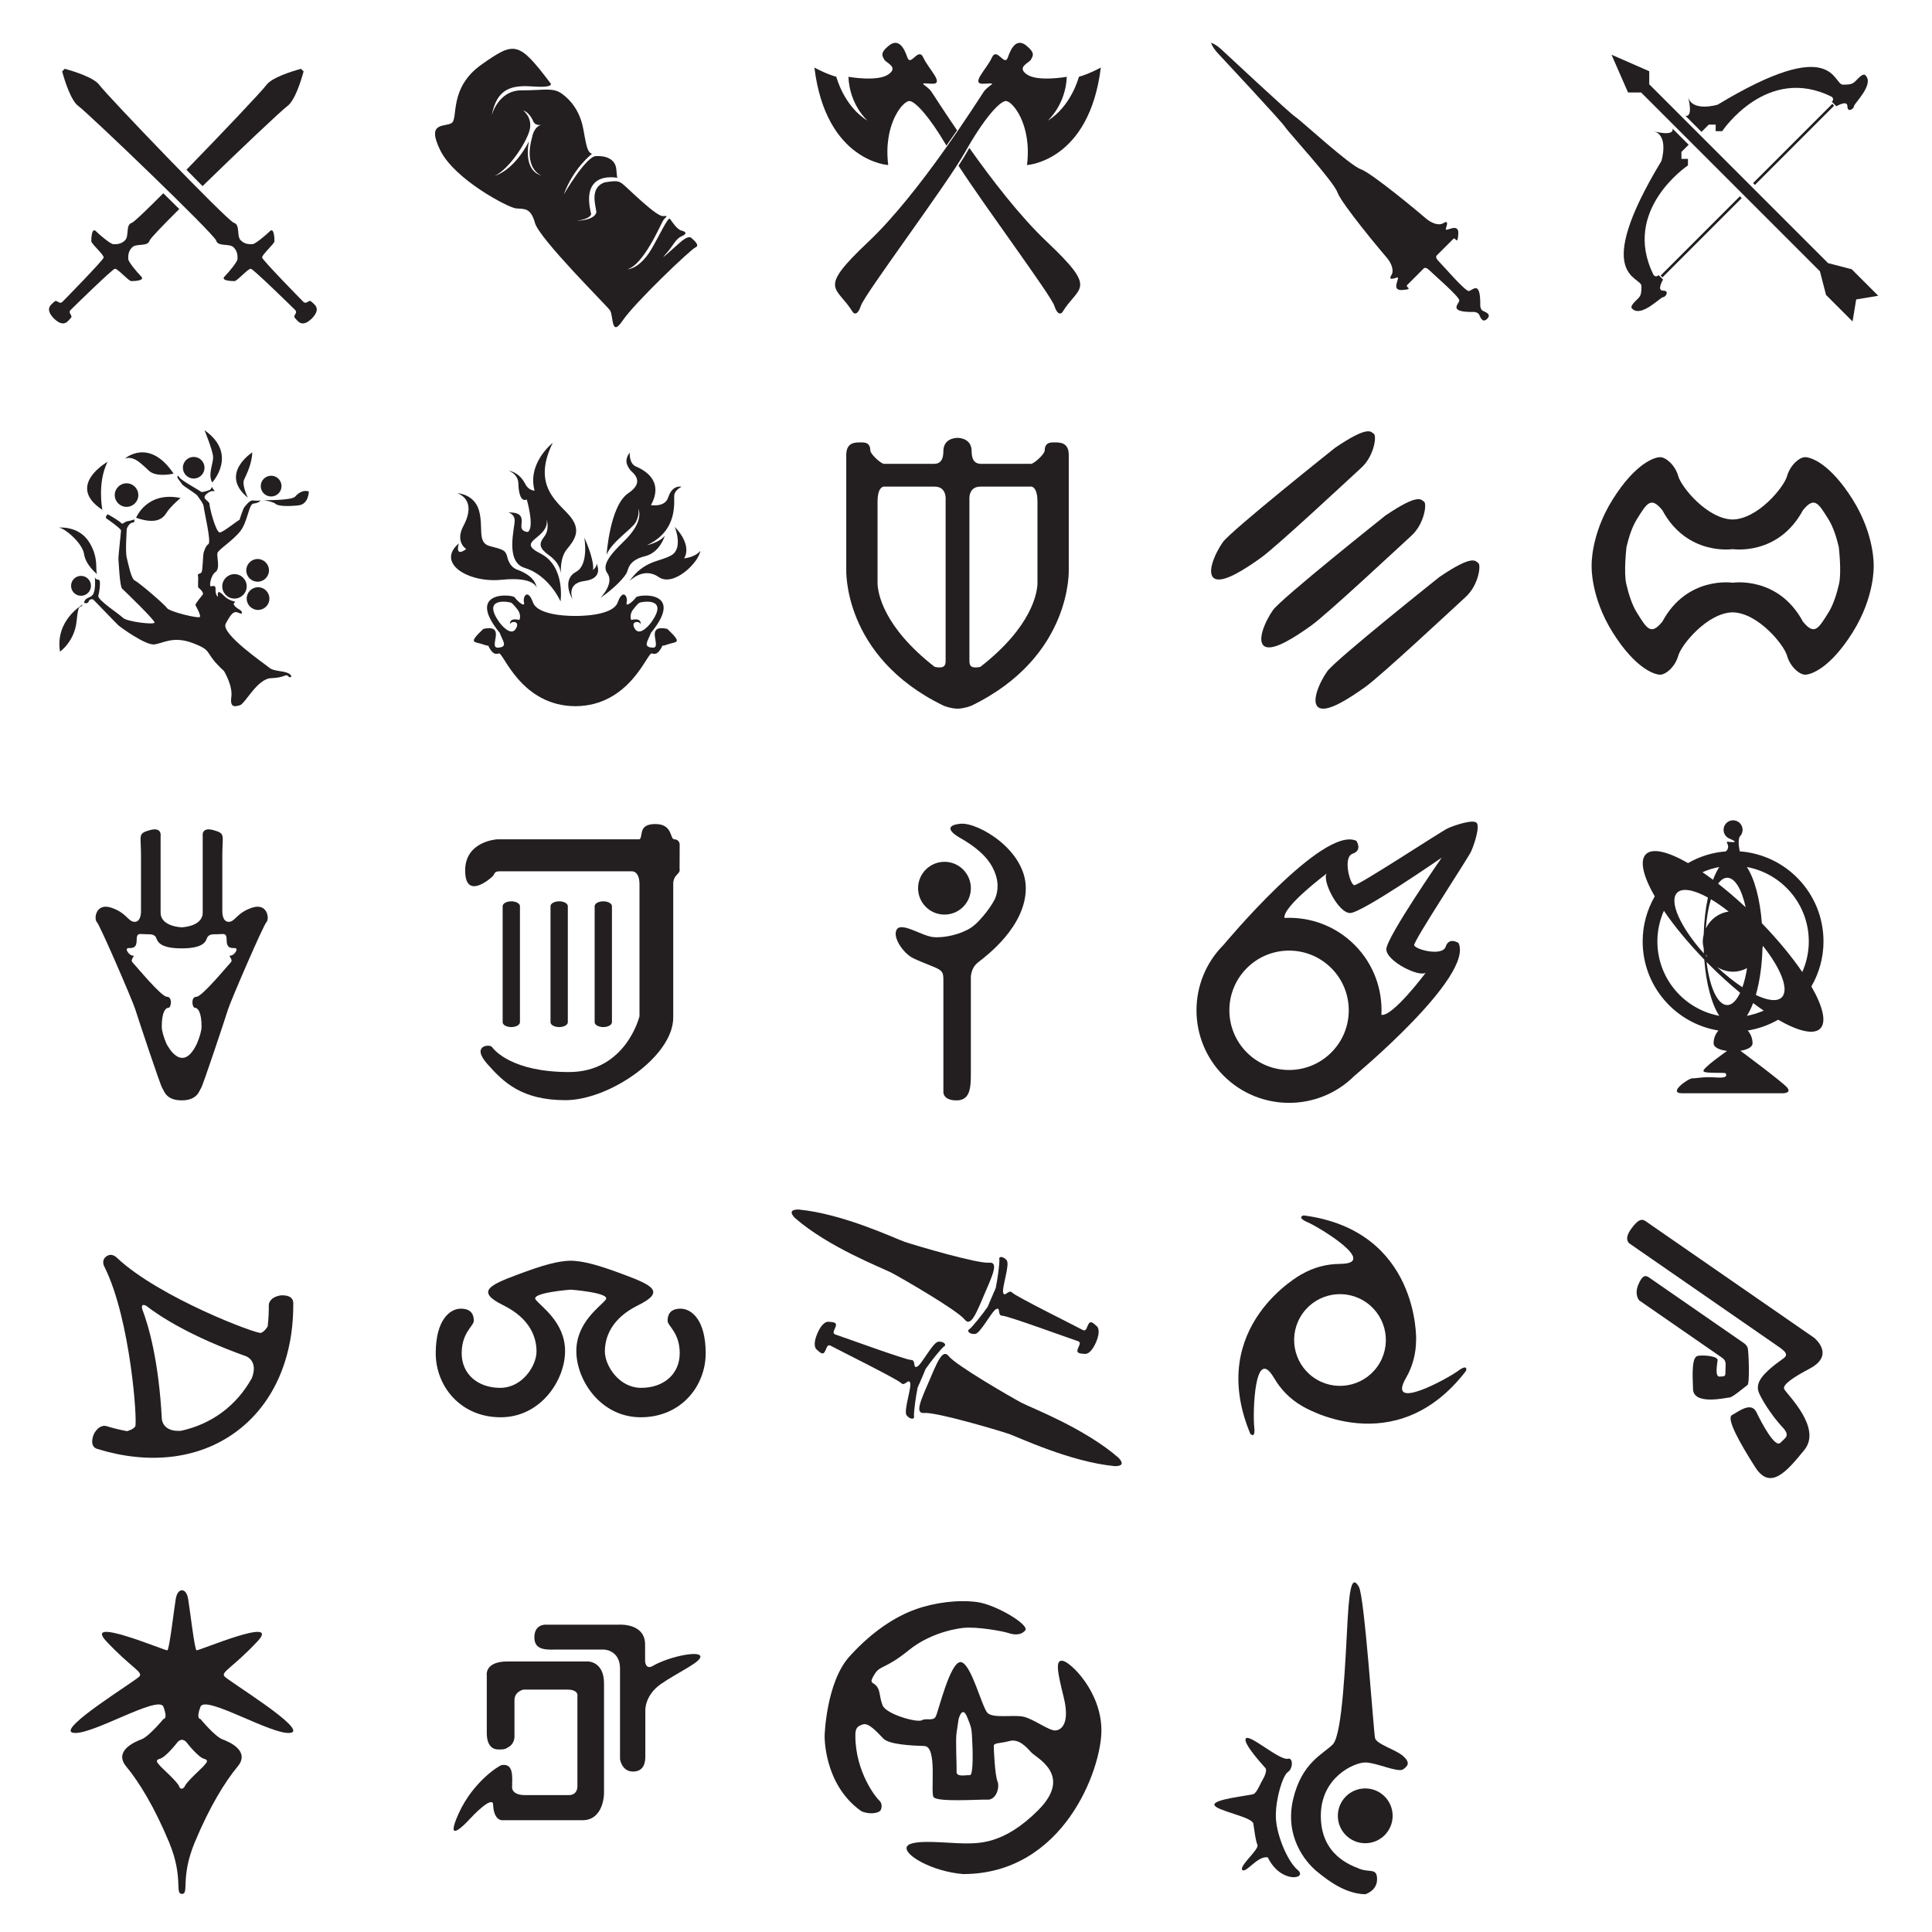 <?xml version="1.0" encoding="utf-8"?>
<!DOCTYPE svg PUBLIC "-//W3C//DTD SVG 1.0//EN" "http://www.w3.org/TR/2001/REC-SVG-20010904/DTD/svg10.dtd">
<svg version="1.0" id="Layer_1" xmlns="http://www.w3.org/2000/svg" xmlns:xlink="http://www.w3.org/1999/xlink" x="0px" y="0px" width="288px" height="288px" viewBox="0 0 288 288" enable-background="new 0 0 288 288" xml:space="preserve" author="Laighlinne">
	<g>
		<path fill="#231F20" d="M215.531,34.079c0.228-0.684,0.364-1.276-0.365-0.82c-0.73,0.456-1.87-0.046-2.645-0.729
			c-0.776-0.684-7.98-6.703-9.683-7.312c-1.702-0.607-8.877-7.235-9.758-7.813c-0.881-0.578-10.122-9.211-11.004-10.031
			c-0.882-0.821-1.551-1.003-1.551-1.003s0.183,0.668,1.003,1.55c0.821,0.882,9.453,10.124,10.031,11.004
			c0.578,0.882,7.205,8.057,7.813,9.758c0.608,1.702,6.627,8.907,7.312,9.682c0.685,0.775,1.186,1.915,0.729,2.645
			c-0.456,0.729,0.137,0.592,0.82,0.365c0.685-0.229-1.072,1.985,0.786,1.858c1.859-0.126,0.399-0.4,0.742-0.742
			c0.341-0.342,2.416-2.417,2.416-2.417s0.25-0.434,0.89,0.205c0.638,0.639,4.515,3.967,4.469,4.515s-1.824,1.778,2.257,1.71
			c0,0,0.523,0.068,0.685,0.365c0.159,0.296,0.479,1.391,1.208,0.661c0.729-0.729-0.364-1.048-0.661-1.208
			c-0.296-0.159-0.364-0.684-0.364-0.684c0.068-4.081-1.163-2.302-1.711-2.257c-0.547,0.046-3.876-3.831-4.515-4.468
			c-0.638-0.639-0.205-0.89-0.205-0.89s2.075-2.075,2.417-2.417c0.343-0.342,0.615,1.117,0.741-0.742
			C217.516,33.006,215.303,34.763,215.531,34.079z"/>
	</g>
	<g>
		<path fill="#231F20" d="M246.513,41.013c-4.895-9.697,5.107-16.354,5.107-16.354v-0.974l-0.974,0v-1.034l1.078-1.079l-2.4-2.402
			c0.258,1.262-2.872,0.381-2.872,0.381c2.4,0.578,1.216,4.438,1.216,4.438c-10.579,17.51-2.979,17.145-2.979,18.665
			s-0.183,1.52-1.003,2.341c-0.821,0.82-0.365,1.033-0.365,1.033c1.338,1.337,4.194-1.732,4.59-1.732c0.396,0,1.005-0.973,0-0.973
			c-1.003,0,0-1.642,0-1.642l-0.668-0.669C246.848,41.408,246.513,41.013,246.513,41.013z"/>
		
			<rect x="245.267" y="35.082" transform="matrix(0.707 -0.707 0.707 0.707 49.343 189.671)" fill="#231F20" width="16.702" height="0.387"/>
		<polygon fill="#231F20" points="245.85,12.565 245.85,10.62 240.224,8.156 242.688,13.782 244.633,13.782 271.292,40.441 
			272.205,43.967 276.157,47.92 276.701,44.634 279.987,44.089 276.034,40.137 272.509,39.225 	"/>
		<path fill="#231F20" d="M277.063,11.618c-0.821,0.821-0.821,1.003-2.341,1.003s-1.156-7.6-18.666,2.979
			c0,0-3.859,1.185-4.437-1.216c0,0,0.881,3.13-0.381,2.872l2.402,2.402l1.078-1.08h1.034l-0.001,0.974h0.974
			c0,0,6.656-10.001,16.354-5.107c0,0,0.396,0.335,0,0.729l0.669,0.669c0,0,1.642-1.003,1.642,0s0.973,0.396,0.973,0
			s3.071-3.252,1.733-4.59C278.097,11.253,277.883,10.797,277.063,11.618z"/>
		
			<rect x="258.992" y="21.358" transform="matrix(-0.707 0.707 -0.707 -0.707 471.619 -152.255)" fill="#231F20" width="16.702" height="0.386"/>
	</g>
	<g>
		<path fill="#231F20" d="M46.427,44.972c-0.408-0.408-0.714,0.511-1.226,0c-0.511-0.51-6.043-6.166-6.125-6.573
			c-0.081-0.41,1.839-2.042,1.838-2.451c0-0.408-0.047-2.123-0.7-1.47c-0.653,0.654-2.204,1.919-2.572,1.919
			c-0.367,0-1.103,0.082-1.756-0.571c-0.653-0.653-0.041-2.329-1.021-2.614c-0.981-0.286-18.988-19.07-20.051-20.54
			c-0.799-1.107-3.751-2.028-5.16-2.416l-0.389,0.389c0.386,1.409,1.309,4.361,2.416,5.161c1.469,1.061,20.252,19.069,20.538,20.05
			s1.961,0.367,2.614,1.021c0.652,0.654,0.571,1.389,0.571,1.756c0,0.368-1.265,1.92-1.919,2.573
			c-0.652,0.653,1.062,0.699,1.47,0.699s2.042-1.919,2.45-1.837c0.408,0.083,6.063,5.615,6.574,6.125c0.512,0.51-0.408,0.818,0,1.226
			c0.396,0.397,0.97,1.498,2.443,0.122l0.003,0.005c0.024-0.022,0.04-0.043,0.062-0.065c0.021-0.022,0.043-0.038,0.064-0.061
			l-0.004-0.004C47.925,45.942,46.824,45.369,46.427,44.972z"/>
		<g>
			<path fill="#231F20" d="M30.195,27.742c5.433-5.3,11.816-11.334,12.649-11.936c1.107-0.8,2.029-3.751,2.415-5.161l-0.389-0.389
				c-1.408,0.387-4.36,1.308-5.16,2.416c-0.602,0.832-6.623,7.203-11.92,12.633C28.618,26.148,29.422,26.963,30.195,27.742z"/>
			<path fill="#231F20" d="M24.341,28.807c-2.499,2.509-4.382,4.317-4.681,4.404c-0.979,0.286-0.366,1.961-1.021,2.614
				c-0.653,0.653-1.388,0.571-1.756,0.571s-1.919-1.266-2.572-1.919c-0.653-0.653-0.7,1.062-0.7,1.47s1.92,2.041,1.838,2.451
				c-0.082,0.407-5.614,6.063-6.125,6.573c-0.512,0.511-0.817-0.408-1.226,0c-0.397,0.397-1.499,0.97-0.122,2.442l-0.004,0.004
				c0.021,0.023,0.043,0.039,0.064,0.061c0.021,0.022,0.037,0.043,0.062,0.065l0.004-0.005c1.474,1.376,2.046,0.275,2.443-0.122
				c0.407-0.408-0.511-0.716-0.001-1.226s6.166-6.042,6.574-6.125c0.408-0.082,2.042,1.837,2.45,1.837s2.122-0.046,1.47-0.699
				c-0.653-0.653-1.918-2.205-1.918-2.573c0-0.367-0.082-1.102,0.57-1.756c0.653-0.654,2.328-0.04,2.614-1.021
				c0.087-0.299,1.903-2.189,4.419-4.696C25.961,30.404,25.164,29.617,24.341,28.807z"/>
		</g>
	</g>
	<g>
		<path fill="#231F20" d="M103.088,35.491c-0.215-0.215-0.646-0.301-1.806,0.731c-1.161,1.032-3.182,2.88-2.064,1.677
			c1.118-1.204,1.462-2.279,2.365-2.666c0.902-0.387,0.688-0.688,0-0.86s-1.462-1.419-1.72-1.762
			c-0.259-0.344-1.72,2.751-2.407,3.912c-1.936,3.654-3.912,3.611-3.912,3.611c2.407-0.688,4.943-6.674,5.287-7.232
			c0.344-0.559,0.988-0.774,0-0.688c-0.988,0.086-5.202-4.127-5.89-4.686c-0.688-0.56-0.946-0.645-2.794-0.344
			c-2.365,0.817-1.29,3.567-1.247,4.471c-0.343,1.246-2.923,1.247-2.923,1.247c2.105-0.258,2.149-0.989,2.149-0.989
			c-1.72-6.835,4.17-5.355,4.17-5.355c-0.43-0.11-0.259,0.067-0.43-1.395c-0.173-1.461-1.548-1.978-3.053-1.892
			c-1.505,0.086-4.772,5.719-4.772,5.719c1.462-3.999,4.213-6.062,4.213-6.062c-0.773-0.258-0.859-1.376-1.332-3.827
			c-0.473-2.45-1.763-4.126-3.139-5.116c-1.375-0.989-2.579-0.516-6.062-0.516c-3.481,0-4.428,3.74-4.428,3.74
			c0.731-3.714,2.579-4.583,6.019-4.326c3.439,0.258,2.752-0.472,2.752-0.472c-4.77-6.288-5.332-6.277-10.275-2.794
			c-4.943,3.482-3.439,8.082-4.471,8.727c-1.032,0.645-3.826-0.258-1.677,4.084c2.149,4.342,10.103,8.512,11.264,8.636
			c1.161,0.123,2.192-0.21,2.837,2.155c0.646,2.365,10.619,12.252,11.178,13.026c0.559,0.774,0.129,4.17,1.892,1.548
			c1.763-2.623,10.146-10.625,10.876-10.926C104.419,36.566,103.302,35.706,103.088,35.491z M80.745,26.18
			c0.014,0.004,0.025,0.011,0.041,0.015C80.786,26.195,80.771,26.189,80.745,26.18c-2.912-0.806-1.894-5.111-1.894-5.111
			c-2.354,4.514-5.095,5.126-5.095,5.126c2.031-0.903,4.578-4.707,5.159-6.674c0.581-1.967-0.935-3.063-0.935-3.063
			c1.031,0.322,1.547,1.708,1.547,1.708c0.387,0.678,1.258,0.419,1.258,0.419c-1.193,0.226-1.451,1.806-1.451,1.806
			C78.045,24.982,80.409,26.053,80.745,26.18z"/>
	</g>
	<g>
		<path fill="#231F20" d="M99.477,93.75c-3.567-0.773-0.646,2.88-2.192,2.794c-1.548-0.086-0.688-0.988-0.258-2.192
			c5.202-6.363-1.892-5.804-2.236-5.288c-0.344,0.516-1.59,1.591-1.375,0.731s-0.559-2.149-1.333,0s-6.319,2.021-6.319,2.021
			s-5.546,0.128-6.32-2.021c-0.773-2.149-1.548-0.86-1.332,0c0.215,0.86-1.031-0.215-1.376-0.731
			c-0.345-0.516-7.438-1.075-2.235,5.288c0.43,1.204,1.289,2.106-0.258,2.192c-1.549,0.086,1.375-3.567-2.193-2.794
			c-2.406,2.278-1.289,1.849,0,2.322c0.613,0.224,0.745,0.188,0.768,0.165c-0.012,0.019-0.014,0.098,0.136,0.351
			c0.431,0.73,0.773,1.031,1.419,0.816c0.645-0.215,3.225,7.824,11.393,7.868c8.168-0.043,10.748-8.083,11.393-7.868
			c0.645,0.215,0.988-0.086,1.419-0.816c0.149-0.253,0.147-0.332,0.136-0.351c0.021,0.022,0.154,0.059,0.767-0.165
			C100.767,95.6,101.884,96.029,99.477,93.75z M77.423,92.418c-1.721-0.431-1.377,0.774-1.377,0.774
			c-0.215-0.603,1.634-0.817,0.86,0.516c-0.774,1.332-2.407-0.859-2.407-0.859c-2.838-3.913,1.375-3.139,1.676-3.01
			c0.301,0.129,0.947,0.989,0.947,0.989S77.769,91.577,77.423,92.418z M94.618,93.708c-0.773-1.333,1.076-1.118,0.861-0.516
			c0,0,0.343-1.205-1.377-0.774c-0.348-0.841,0.301-1.591,0.301-1.591s0.646-0.86,0.946-0.989c0.301-0.129,4.515-0.903,1.677,3.01
			C97.026,92.848,95.393,95.04,94.618,93.708z"/>
		<path fill="#231F20" d="M82.397,66.015c0,0-3.836,2.998-2.708,7.125c0,0-0.87,0-1.354-0.935c-0.482-0.935-1.225-1.806-2.578-2.063
			c0,0,1.482,0.451,1.515,1.935c0.032,1.483,0.387,2.772,1.257,2.386c0,0,1.193,4.127,0.162,4.836c0,0-0.936,0-0.968-0.774
			c-0.032-0.773,0.612-2.224-1.966-2.128c0,0,0.935,0.161,0.967,1.193c0.032,1.032-1.484,6.159,1.482,7.062s4.74,3.676,5.353,4.998
			c0,0,0.774-5.256-3.03-7.158c-3.805-1.903,1.387-2.16,0.967-5.063c0,0,0.484,1.451-0.354,2.547
			c-0.839,1.096-0.806,1.708,0.709,2.805c1.516,1.096,1.645,2.128,1.774,2.644c0,0-0.227-2.225,0.902-3.579
			c1.128-1.354,2.128-2.773,0.516-4.804S79.142,72.592,82.397,66.015z"/>
		<path fill="#231F20" d="M87.105,80.137c0,0,0.719,4.063-1.221,5.095c-1.939,1.031-1.005,3.353-0.521,4.127
			c0,0-1.031-2.386,1.709-2.741c2.74-0.355,2.064-2.096,1.87-2.612c0,0,0.064,0.483-0.548,0.967
			C88.396,84.974,88.75,83.845,87.105,80.137z"/>
		<path fill="#231F20" d="M68.212,73.527c0,0,2.482,0.097,3.191,2.58c0.709,2.482-0.322,4.772,1.58,5.288
			c1.902,0.516,2.321,0.548,2.611,1.516c0,0,0.227,1.548,1.483,1.999s2.741,1.29,2.935,2.773c0,0-0.193-1.773-5.225-1.258
			c-5.029,0.516-9.834-2.515-6.384-5.417c0,0-0.708,2.16,1.097,0.838c0,0-1.709-1.032-0.419-3.45
			C70.372,75.978,69.984,74.269,68.212,73.527z"/>
		<path fill="#231F20" d="M89.491,89.133c0,0,2.16-2.16,1.032-3.708c-1.129-1.547,1.677-3.869,2.87-5.126
			c1.192-1.257,2.32-2.934,1.772-4.514c0,0,0.194,1-0.387,2.047c-0.58,1.048-3.579,2.918-4.353,4.853c0,0,0.483-7.319,3.225-9.157
			c2.74-1.838,0.451-3.16,0.258-3.515c-0.193-0.354-1.064-1.192-0.032-2.547c0,0-0.13,1.612,0.902,2.063s4.32,1.999,2.257,5.771
			c0,0,2.063,0.355,2.547-1.096c0.484-1.451,1.291-1.773,2.031-1.644c0,0-0.967,0.418-1.096,1.225
			c-0.129,0.806,0.742,5.223-4.063,7.48c0,0,1.773-0.355,2.644-1.387c0,0-0.709,2.483-2.935,3.031
			c-2.225,0.548-2.449,1.644-2.676,2.322C93.265,85.909,91.62,87.682,89.491,89.133z"/>
		<path fill="#231F20" d="M100.583,78.525c0,0,1.322,3.224-0.516,4.256c-1.838,1.032-4.03,0.709-6.256,3.869
			c0,0,2.097-2.225,4.354-0.645c2.257,1.58,6.062-2.225,6.223-3.901c0,0-0.549,0.903-2.418,1.128
			C101.97,83.232,103.356,81.492,100.583,78.525z"/>
	</g>
	<g>
		<circle fill="#231F20" cx="38.403" cy="85.022" r="1.693"/>
		<circle fill="#231F20" cx="34.953" cy="87.408" r="1.822"/>
		<circle fill="#231F20" cx="38.467" cy="89.229" r="1.693"/>
		<circle fill="#231F20" cx="18.863" cy="73.801" r="1.757"/>
		<circle fill="#231F20" cx="12.076" cy="87.328" r="1.483"/>
		<circle fill="#231F20" cx="40.418" cy="72.463" r="1.548"/>
		<circle fill="#231F20" cx="28.875" cy="69.723" r="1.612"/>
		<path fill="#231F20" d="M33.39,100.031c0,0,1.321,2.16,1.096,3.837c-0.226,1.676,0.516,1.483,1.289,1.257
			c0.774-0.226,2.58-3.966,4.643-4.03c2.064-0.065,2.161-0.709,2.549-0.291c0.387,0.419,0.773-0.064,0-0.451
			c-0.774-0.387-2.161-0.258-2.806-0.806c-0.646-0.548-7.319-5.094-6.513-6.578c0.805-1.483,1.192-1.967,1.934-1.612
			c0.742,0.354,0.516-0.258,0.193-0.436s-1.258-0.79-0.822-1.08c0.436-0.29-0.596-0.032-1.563-1.032c-0.969-1-0.969-0.387-0.904,0
			c0.065,0.387-0.418-0.193-0.354-0.935s-0.451-0.483-0.71-0.468c-0.257,0.016-0.032-1.628,0.71-2.144
			c0.742-0.516,0.129-2.321,0.289-2.837c0.162-0.516,2.258-1.806,3.387-3.225c1.128-1.419,1.258-4.03,1.967-4.127
			s0.848-0.258,1.096-0.473c0,0-0.592,0.085-1.129,0c-0.536-0.085-1.074,0.752-1.289,0.957s-0.881,2.311-0.752,1.989
			c0.129-0.323-2.322,1.762-2.924,1.827c-0.602,0.064-1.569-3.826-1.547-4.212c0.021-0.387-0.796-0.688-0.742-1.075
			c0.054-0.387,0.87-0.968,1.322-0.881c0.451,0.086-0.215-0.388-0.193-0.602c0.021-0.215-0.131,0.345-0.345,0.43
			c-0.215,0.085-1.182,0.43-1.333,0.258c-0.15-0.173-2.902-1.656-3.181-2.107c-0.279-0.451-0.344-0.215-0.302,0
			c0.043,0.215,0.561,0.753,0.668,0.989c0.106,0.236,2.105,1.397,2.32,1.741c0.215,0.344,0.902,1.139,0.924,1.645
			s1.161,5.213,0.71,5.535c-0.452,0.323-0.58,0.903-0.71,1.246c-0.129,0.344-0.129,2.666-0.322,2.967s-0.645,0.129-0.537,0.538
			s-0.085,1.719,0.086,1.784c0.172,0.065,0.797,0.709,0.646,0.967c-0.15,0.258-1.183,1.397-1.097,1.612
			c0.086,0.215,0.795,1.419,0.666,1.741c-0.129,0.323-4.578-0.773-4.922-1.311s-4.191-3.826-4.771-4.084
			c-0.58-0.258-0.988-2.516-1.226-3.439c-0.237-0.924,0.011-4.041,0-4.202s0.376-0.935,0.827-1s0.258-0.194,0.322-0.484
			c0,0-0.516,0.194-1,0.258c-0.482,0.064-0.74,0.548-0.967,0.29c-0.225-0.258-1.258-0.903-2.031-1.322c0,0-0.451,0.452-0.161,0.645
			s2.16,1.515,2.16,1.773s-0.419,3.901-0.387,4.256c0.032,0.355,0.194,4.095,0.548,4.417c0.355,0.322,4.901,4.708,4.837,5.062
			c-0.064,0.355-4.128-0.129-4.708-0.709c-0.58-0.58-3.836-2.676-3.676-3.289c0.162-0.613,0.291-1.547,0.227-2.096
			c-0.064-0.548-0.451-0.065-0.742-0.645c0,0,0.161,1.58-0.193,2.386c-0.354,0.807-1.258,0.452-1.418,1.419
			c0,0,0.547,0.193,0.677-0.193c0.129-0.387,0.548-0.419,0.709-0.291c0.161,0.129,3.45,3.579,3.74,3.837
			c0.29,0.257,3.999,2.966,5.32,2.837c1.321-0.129,2.806-1.354,5.868-0.161C31.905,97.097,30.229,97.129,33.39,100.031z"/>
		<path fill="#231F20" d="M16.032,68.842c0,0-6.299,3.546-0.773,7.158C15.259,76,14.463,71.98,16.032,68.842z"/>
		<path fill="#231F20" d="M20.288,77.182c0,0,1.59-3.999,6.62-2.945c0,0-1.526,1.289-2.063,2.171
			C24.307,77.289,23.298,78.234,20.288,77.182z"/>
		<path fill="#231F20" d="M18.632,68.347c0,0,3.611-3.16,7.244,2.256c0,0-2.494,0.602-3.622-0.387
			C21.126,69.229,20.051,67.896,18.632,68.347z"/>
		<path fill="#231F20" d="M30.487,64.134c0,0,1.236,3.009,1.279,3.977c0.043,0.967-0.816,2.622-0.129,3.805
			C31.638,71.916,35.55,67.681,30.487,64.134z"/>
		<path fill="#231F20" d="M37.612,67.431c0,0-5.008,3.196-0.666,6.763c0,0-0.933-1.891-0.553-2.708
			C36.774,70.668,37.548,69.115,37.612,67.431z"/>
		<path fill="#231F20" d="M39.376,74.559c0,0,4.148,0.064,4.643-0.548c0.494-0.613,1.354-1.021,2.021-0.742
			c0,0-0.021,1.892-1.526,2.063s-3.01,0.129-3.396-0.194C40.729,74.817,39.935,74.688,39.376,74.559z"/>
		<path fill="#231F20" d="M8.724,78.654c0,0,2.966-0.354,4.546,2.128c1.579,2.482,0.837,4.385,1.241,4.836
			c0,0-1.725-1.322-1.982-3.031S9.465,78.589,8.724,78.654z"/>
		<path fill="#231F20" d="M12.333,90.119c0,0-4.154,2.32-3.385,7.021c0,0,2.169-1.52,2.47-4.543
			C11.72,89.575,11.938,90.907,12.333,90.119z"/>
	</g>
	<path fill="#231F20" d="M271.825,140.335c0-7.125-5.533-12.944-12.534-13.43h0.056c0,0-0.381-1.516,0-2.201h-0.001
		c0.26-0.257,0.42-0.613,0.42-1.007c0-0.784-0.635-1.418-1.419-1.418c-0.783,0-1.418,0.635-1.418,1.418
		c0,0.583,0.352,1.083,0.854,1.301l0.001,0c0.009,0.003,0.017,0.007,0.026,0.011c0.144,0.059,1.353,0.556,0.457,0.526
		c-0.952-0.032-0.968-0.226-0.727,0.338c0.242,0.564-0.197,1.02-0.293,1.028c-0.025,0.002,0.043,0.003,0.154,0.003
		c-2.091,0.146-4.048,0.763-5.768,1.754c-2.984-1.713-5.314-2.289-6.283-1.32c-0.969,0.968-0.394,3.299,1.319,6.283
		c-1.139,1.978-1.801,4.266-1.801,6.713c0,6.698,4.892,12.237,11.294,13.284c-0.442,0.51-0.719,1.164-0.719,1.893
		c0,0.629,0.898,1.008,1.985,1.143l-0.05,0.059c0,0-3.738,2.596-3.435,2.984c0.306,0.385,3.257,0.111,3.321,0.32
		c0.064,0.211,0.402,0.742-1.468,0.598s-2.917,0.145-3.515,0.129c-0.596-0.016-3.756,2.225-1.531,2.225c2.226,0,15.01,0,15.01,0
		s1.37,0,0.644-0.854c-0.725-0.855-6.966-5.48-6.966-5.48h-0.003c1.008-0.154,1.812-0.527,1.812-1.123
		c0-0.729-0.277-1.383-0.719-1.893c1.627-0.266,3.153-0.818,4.529-1.609c2.984,1.713,5.313,2.289,6.282,1.32
		c0.969-0.969,0.394-3.299-1.321-6.283C271.163,145.07,271.825,142.781,271.825,140.335z M269.633,140.335
		c0,1.625-0.351,3.167-0.97,4.563c-1.544-2.265-3.598-4.766-6.021-7.27c-0.279-3.64-1.114-6.685-2.239-8.383
		C265.652,130.213,269.633,134.805,269.633,140.335z M257.477,149.826c-1.431,0-2.644-2.693-3.08-6.432
		c0.148,0.151,0.289,0.301,0.439,0.452c1.529,1.527,3.065,2.914,4.56,4.146C258.857,149.141,258.195,149.826,257.477,149.826z
		M250.014,133.074c0.77-0.77,2.489-0.43,4.584,0.721c-0.35,1.627-0.574,3.494-0.632,5.5c-0.08,0.334-0.133,0.681-0.133,1.041
		c0,0.359,0.053,0.705,0.133,1.04c0.007,0.256,0.019,0.508,0.031,0.758C250.501,138.233,248.736,134.352,250.014,133.074z
		M257.477,130.844c1.156,0,2.169,1.759,2.746,4.403c-1.393-1.303-2.774-2.482-4.108-3.522
		C256.528,131.165,256.989,130.844,257.477,130.844z M257.688,135.887c-1.506,0.222-2.762,1.179-3.398,2.504
		c0.117-1.646,0.384-3.131,0.752-4.343C255.884,134.543,256.776,135.163,257.688,135.887z M254.289,142.277
		c0.071,0.148,0.147,0.293,0.234,0.433c-0.073-0.079-0.146-0.157-0.217-0.235C254.301,142.409,254.294,142.344,254.289,142.277z
		M255.972,144.158c0.692,0.431,1.501,0.691,2.375,0.691c0.756,0,1.458-0.204,2.083-0.531c-0.171,1.073-0.407,2.038-0.695,2.849
		C258.527,146.371,257.246,145.356,255.972,144.158z M262.729,141.375c0.029-0.124,0.046-0.252,0.065-0.381
		c2.701,3.4,3.939,6.55,2.813,7.675c-0.681,0.68-2.102,0.492-3.866-0.352C262.297,146.398,262.654,144,262.729,141.375z
		M256.292,129.246c-0.341,0.515-0.652,1.158-0.933,1.899c-0.536-0.401-1.061-0.775-1.575-1.126
		C254.577,129.667,255.416,129.407,256.292,129.246z M247.063,140.335c0-1.625,0.351-3.167,0.97-4.563
		c1.543,2.265,3.598,4.765,6.021,7.269c0.28,3.639,1.114,6.684,2.238,8.383C251.041,150.455,247.063,145.863,247.063,140.335z
		M260.404,151.424c0.34-0.516,0.651-1.158,0.932-1.9c0.536,0.402,1.061,0.775,1.575,1.127
		C262.118,151.002,261.279,151.262,260.404,151.424z"/>
	<path fill="#231F20" d="M217.421,140.571c0,0-1.414-0.958-1.916,0.547c-0.501,1.504-4.604,0.41-4.695-0.229
		c-0.092-0.638,8.024-12.95,8.48-13.953c0.457-1.003,1.367-3.739,0.821-4.286c-0.548-0.547-3.284,0.365-4.286,0.821
		c-1.004,0.457-13.315,8.573-13.953,8.481c-0.64-0.091-1.733-4.195-0.229-4.696c1.505-0.502,0.548-1.916,0.548-1.916
		c-4.97-2.325-19.789,15.504-19.789,15.504c-5.39,5.388-5.39,14.128,0,19.515c5.388,5.389,14.127,5.389,19.515,0
		C201.916,160.359,219.747,145.541,217.421,140.571z M185.867,156.895c-3.476-3.477-3.476-9.109,0-12.584
		c3.475-3.475,9.108-3.475,12.585,0c3.475,3.475,3.475,9.108,0,12.584C194.976,160.369,189.342,160.369,185.867,156.895z
		M201.916,140.844c-2.876-2.876-6.704-4.202-10.471-4.008l0.032-0.014c-0.272-1.696,6.29-6.603,6.29-6.603
		c-0.729,1.003,1.732,5.928,3.512,5.883c1.777-0.046,13.633-8.254,13.633-8.254s-8.208,11.855-8.253,13.634
		c-0.045,1.778,4.88,4.24,5.882,3.511c0,0-4.907,6.563-6.603,6.29l-0.014,0.031C206.119,147.549,204.794,143.721,201.916,140.844z"/>
	<path fill="#231F20" d="M41.753,193.111c-1.685,0.33-1.676,1.373-1.676,1.373l-0.008,0.004c0.013,1.104-0.047,2.18-0.164,3.23
		c-0.038,0.066-0.441,0.762-0.998,0.973c-0.586,0.221-15.09-5.221-21.439-11.158c0,0-0.762-0.879-1.625-0.236
		c-0.861,0.641-0.237,1.623-0.237,1.623c3.868,7.785,4.923,23.242,4.544,23.738c-0.361,0.473-1.143,0.66-1.219,0.678
		c-1.041-0.189-2.088-0.441-3.141-0.77l-0.006,0.006c0,0-0.997-0.307-1.796,1.213c0,0-0.775,1.699,0.423,2.174
		c7.549,2.363,15.111,1.697,20.854-2.58l0,0c0,0,0,0,0.001,0c5.741-4.275,8.549-11.328,8.448-19.238
		C43.602,192.855,41.753,193.111,41.753,193.111z M37.548,205.422c-1.106,1.992-2.573,3.725-4.414,5.096l0,0h-0.001
		c-1.841,1.371-3.921,2.279-6.147,2.768c-2.781,0.207-2.861-1.766-2.861-1.766c-0.461-8.719-1.981-13.902-2.903-16.32l0.001-0.002
		c0,0-0.354-1.025,0.579-0.537c0.001,0,0.001,0,0.001,0c2.021,1.563,6.564,4.539,14.874,7.514
		C36.676,202.174,38.543,202.814,37.548,205.422z"/>
	<path fill="#231F20" d="M101.454,195.082c-1.677,0-1.936,1.033-1.936,1.807s1.807,1.74,1.807,4.836s-2.387,5.158-5.74,5.158
		c-3.353,0-5.416-3.354-5.416-5.416c0-2.064,0.902-4.9,4.965-6.9c4.063-1.998,2.129-2.967-1.999-4.514
		c-4.127-1.547-6.126-2.064-8.061-2.127c-1.935,0.063-3.934,0.58-8.061,2.127s-6.062,2.516-1.999,4.514
		c4.063,2,4.965,4.836,4.965,6.9c0,2.063-2.063,5.416-5.416,5.416s-5.74-2.063-5.74-5.158s1.807-4.063,1.807-4.836
		s-0.258-1.807-1.936-1.807c-1.676,0-3.74,1.74-3.74,6.643c0,4.9,3.676,9.545,9.674,9.545c5.996,0,9.607-5.547,9.607-9.867
		s-3.611-6.643-4.385-7.674s5.224-1.482,5.224-1.482s5.997,0.451,5.224,1.482s-4.385,3.354-4.385,7.674s3.611,9.867,9.607,9.867
		c5.998,0,9.674-4.645,9.674-9.545C105.194,196.822,103.13,195.082,101.454,195.082z"/>
	<path fill="#231F20" d="M217.344,204.361c-1.557,1.148-10.714,6.176-7.764,1.064c1.035-1.793,1.514-3.752,1.511-5.684l0.01,0.01
		c0,0,0.517-16.314-16.767-18.572c0,0-1.161,0.258,0.612,1.031c1.773,0.775,10.705,6.191,4.805,6.191l0.008,0.008
		c-1.994,0-3.958,0.527-5.686,1.525l0.003-0.012c0,0-14.387,7.709-7.7,23.805c0,0,0.804,0.877,0.587-1.047
		c-0.216-1.922,0.009-12.365,2.959-7.256l0.003-0.012c0.964,1.674,2.358,3.131,4.151,4.168c0,0,13.871,8.604,24.467-5.234
		C218.543,204.348,218.899,203.213,217.344,204.361z M193.831,196.334c1.888-3.27,6.067-4.389,9.338-2.502
		c3.27,1.889,4.39,6.068,2.502,9.338c-1.887,3.27-6.068,4.391-9.338,2.502S191.943,199.604,193.831,196.334z"/>
	<path fill="#231F20" d="M37.569,135.309c-2.321,0.774-2.493,2.107-3.482,2.107c-0.988,0-0.945-1.548-0.945-1.548s0-5.417,0-8.427
		s0.516-3.181-1.333-3.697s-1.591,0.903-1.591,0.903s0,9.286,0,11.393c0,2.106-3.138,2.192-3.138,2.192s-3.139-0.086-3.139-2.192
		c0-2.107,0-11.393,0-11.393s0.259-1.419-1.591-0.903c-1.848,0.516-1.332,0.687-1.332,3.697s0,8.427,0,8.427s0.043,1.548-0.945,1.548
		c-0.989,0-1.162-1.333-3.482-2.107c-2.322-0.773-2.623,1.677-2.15,2.15c0.474,0.473,5.331,11.737,5.719,12.983
		c0.387,1.246,3.782,11.48,4.041,11.781c0.258,0.301,0.473,1.805,2.88,1.805s2.622-1.504,2.88-1.805s3.654-10.535,4.041-11.781
		s5.245-12.51,5.719-12.983C40.192,136.985,39.892,134.535,37.569,135.309z M34.388,142.446c-0.516,0,0.473,0.558,0,1.031
		c-0.473,0.474-4.256,5.111-5.115,5.111s-0.645,1.639-0.215,1.639s0.988,0.645,0.988,2.795c0,0.662-0.287,1.576-0.678,2.52
		c-2.141,4.561-4.304,0.545-4.568,0.018c-0.395-0.949-0.686-1.871-0.686-2.537c0-2.15,0.559-2.795,0.988-2.795
		s0.645-1.639-0.215-1.639s-4.643-4.637-5.116-5.111c-0.473-0.473,0.517-1.031,0-1.031c-0.516,0-1.29-1.118-0.602-1.118
		s1.204-0.043,1.204-1.204c0-1.161,0.473-0.86,1.375-0.86s1.097,0.022,1.419,0.344c0.322,0.323,0.042,1.763,3.912,1.763
		c3.869,0,3.589-1.44,3.911-1.763c0.323-0.322,0.517-0.344,1.42-0.344c0.902,0,1.375-0.3,1.375,0.86c0,1.16,0.516,1.204,1.204,1.204
		C35.678,141.328,34.903,142.446,34.388,142.446z"/>
	<g>
		<path fill="#231F20" d="M95.327,125.116H74.112c0,0-4.773,0.258-4.773,4.643c0,4.385,3.612,1.354,4.063,0.902
			s0.194-0.774,1.097-0.774s19.668,0,19.668,0s1.16-0.128,1.16,1.935c0,2.064,0,19.668,0,19.668s-1.998,8.318-10.511,8.318
			s-11.156-3.289-11.479-3.74s-3.159-0.258-0.71,2.516C75.079,161.357,77.788,164,84.3,164c6.514,0,16.058-6.512,16.058-12.316
			s0-20.054,0-20.054s-0.002-0.688,0.536-1.226s0.41-0.623,0.41-0.988s0.014-3.59,0.014-3.59s-0.078-0.709-0.788-0.709
			s-0.194-2.278-2.837-2.278C95.048,122.838,95.93,124.686,95.327,125.116z"/>
		<path fill="#231F20" d="M77.508,152.379c0,0.4-0.577,0.725-1.29,0.725l0,0c-0.713,0-1.289-0.324-1.289-0.725v-17.296
			c0-0.4,0.576-0.724,1.289-0.724l0,0c0.713,0,1.29,0.324,1.29,0.724V152.379z"/>
		<path fill="#231F20" d="M84.644,152.379c0,0.4-0.576,0.725-1.289,0.725l0,0c-0.713,0-1.29-0.324-1.29-0.725v-17.296
			c0-0.4,0.577-0.724,1.29-0.724l0,0c0.713,0,1.289,0.324,1.289,0.724V152.379z"/>
		<path fill="#231F20" d="M91.222,152.379c0,0.4-0.577,0.725-1.289,0.725l0,0c-0.713,0-1.29-0.324-1.29-0.725v-17.296
			c0-0.4,0.577-0.724,1.29-0.724l0,0c0.712,0,1.289,0.324,1.289,0.724V152.379z"/>
	</g>
	<g>
		<g>
			<path fill="#231F20" d="M146.043,194.564l0.695-1.621l0.695-1.619c0.534-1.318,1.371-3.227,0.044-3.096
				c-1.756,0.174-11.035-2.576-12.607-3.107c-1.404-0.475-9.175-4.193-15.832-4.82c-0.258-0.008-0.859,0.02-1.008,0.313
				c-0.11,0.311,0.285,0.764,0.467,0.945c5.037,4.398,13.086,7.473,14.397,8.166c1.468,0.771,9.851,5.607,10.932,6.998
				C144.647,197.779,145.454,195.859,146.043,194.564z"/>
			<path fill="#231F20" d="M148.964,187.721c0.1,0.432-0.319,3.34-0.515,4.164l0.023,0.01l-0.071,0.166
				c-0.072,0.217-0.155,0.4-0.238,0.555l-0.154,0.359l-0.186,0.436l-0.189,0.436l-0.154,0.359c-0.053,0.166-0.128,0.352-0.237,0.555
				l-0.071,0.166l-0.022-0.012c-0.465,0.709-2.285,3.016-2.667,3.24c-0.409,0.24,0.047,0.77,0.869,0.699
				c0.817-0.072,2.506-3.469,3.181-3.732c0.674-0.264,0.097,1.014,0.892,1.012c0.793,0.002,10.478,3.551,11.057,3.719
				c0.577,0.168,0.601,0.313,0.241,1.084c-0.364,0.771,0.119,0.844,1.058,0.891c0,0,0.084,0.006,0.214-0.035
				c0.072-0.021,0.141-0.053,0.206-0.096c0.037-0.021,0.074-0.041,0.113-0.068c0.008-0.008,0.017-0.014,0.022-0.021
				c0.295-0.217,0.672-0.643,1.047-1.516c0.373-0.869,0.425-1.434,0.378-1.797c0-0.012-0.001-0.021-0.001-0.031
				c-0.008-0.051-0.018-0.09-0.026-0.133c-0.017-0.072-0.039-0.145-0.074-0.213c-0.061-0.123-0.122-0.182-0.122-0.182
				c-0.681-0.646-1.065-0.945-1.375-0.154c-0.311,0.795-0.431,0.879-0.953,0.574c-0.521-0.305-9.76-4.883-10.309-5.459
				c-0.547-0.576-1.074,0.721-1.346,0.049c-0.274-0.67,1.026-4.234,0.514-4.875C149.554,187.225,148.856,187.256,148.964,187.721z"/>
		</g>
		<g>
			<path fill="#231F20" d="M137.786,207.533l0.696-1.619l0.696-1.621c0.589-1.295,1.396-3.217,2.217-2.16
				c1.08,1.391,9.463,6.229,10.932,7c1.313,0.693,9.358,3.768,14.396,8.164c0.185,0.182,0.58,0.637,0.47,0.945
				c-0.149,0.293-0.752,0.32-1.01,0.314c-6.655-0.627-14.429-4.346-15.832-4.822c-1.571-0.531-10.852-3.279-12.605-3.105
				C136.416,210.76,137.254,208.852,137.786,207.533z"/>
			<path fill="#231F20" d="M140.739,200.703c-0.381,0.223-2.201,2.529-2.666,3.24l-0.022-0.012l-0.072,0.166
				c-0.108,0.203-0.184,0.387-0.238,0.555l-0.155,0.359l-0.186,0.436l-0.188,0.438l-0.154,0.357
				c-0.084,0.152-0.166,0.336-0.238,0.555l-0.071,0.164l0.024,0.01c-0.195,0.826-0.615,3.734-0.516,4.166
				c0.107,0.465-0.59,0.494-1.104-0.148c-0.511-0.643,0.789-4.205,0.517-4.877c-0.273-0.672-0.8,0.627-1.349,0.051
				c-0.547-0.576-9.789-5.156-10.309-5.459c-0.52-0.305-0.641-0.221-0.951,0.572s-0.694,0.494-1.377-0.154c0,0-0.06-0.057-0.12-0.182
				c-0.034-0.066-0.059-0.139-0.073-0.213c-0.01-0.041-0.02-0.082-0.027-0.131c0-0.01,0-0.021-0.001-0.033
				c-0.047-0.361,0.005-0.928,0.378-1.795c0.375-0.873,0.749-1.301,1.045-1.516c0.008-0.008,0.016-0.016,0.023-0.023
				c0.041-0.027,0.076-0.047,0.112-0.068c0.067-0.041,0.134-0.074,0.207-0.094c0.13-0.041,0.214-0.037,0.214-0.037
				c0.939,0.047,1.422,0.121,1.061,0.893c-0.363,0.77-0.339,0.916,0.238,1.084c0.578,0.168,10.263,3.717,11.057,3.717
				c0.797,0,0.219,1.277,0.893,1.014c0.675-0.266,2.363-3.66,3.182-3.732C140.692,199.932,141.148,200.461,140.739,200.703z"/>
		</g>
	</g>
	<g>
		<path fill="#231F20" d="M245.797,190.418c0,0,13.866,9.594,14.079,9.742c0.212,0.146,0.504,0.348,0.648,0.762
			s0.337,5.291-0.033,5.545c-0.372,0.252-2.215,1.84-2.653,1.85c-0.438,0.01-5.36,1.23-5.461-1.23s-0.184-4.834,0.738-4.979
			c0.925-0.145,2.979,0.061,2.924,0.65c-0.056,0.59-0.447,2.514,0.306,2.447c0.752-0.068,0.875,0.096,0.863-0.852
			c-0.009-0.949,0.224-1.455-0.493-1.951c-0.716-0.496-12.354-8.549-12.354-8.549s-0.773-0.811-0.147-2.338
			S245.347,190.104,245.797,190.418z"/>
		<path fill="#231F20" d="M269.68,204.066c0.011-0.006,0.015-0.01,0.025-0.016c3.973-2.049,0.746-4.609,0.729-4.625l-25.145-17.398
			c-0.464-0.32-1.036-0.402-2.178,1.219s-0.158,2.156-0.158,2.156s20.167,13.957,21.51,14.887c1.345,0.93,2.347,1.52,1.417,2.184
			c-3.477,2.457-3.891,3.582-3.836,4.561c0.055,0.98,2.236,4.213,3.57,5.607c1.336,1.395,0.574,1.627-0.221,2.434
			c-0.795,0.809-2.771-2.91-3.563-4.557c-0.794-1.648-2.701-0.064-3.633,0.414c-0.933,0.48,1.184,4.219,3.437,7.764
			c2.252,3.545,4.687,0.707,7.337-2.557c2.649-3.264-2.453-8.127-2.992-9.049C265.588,206.418,267.602,205.16,269.68,204.066z"/>
	</g>
	<path fill="#231F20" d="M159.319,84.834c0,0,0-14.982,0-17.013c0-2.032-1.516-1.87-2.419-1.87c-0.902,0-1.162,0.548-1.162,1.162
		c0,0.614-1.643,2.03-2.03,2.03c-0.387,0-6.383,0-6.996,0s-1.87,0.226-1.87-1.87c0-1.818-1.622-1.986-2.053-1.998v-0.001
		c0,0-0.013,0-0.014,0c-0.025,0-0.024,0-0.04,0s-0.015,0-0.04,0c-0.002,0-0.013,0-0.013,0v0.001c-0.432,0.012-2.055,0.18-2.055,1.998
		c0,2.096-1.257,1.87-1.869,1.87c-0.613,0-6.609,0-6.997,0c-0.387,0-2.029-1.416-2.029-2.03c0-0.614-0.26-1.162-1.163-1.162
		c-0.902,0-2.418-0.162-2.418,1.87c0,2.031,0,17.013,0,17.013s-0.606,13.02,14.48,20.348c0.246,0.103,1.106,0.431,2.051,0.455v0.004
		c0.018,0,0.035-0.001,0.053-0.001s0.035,0.001,0.054,0.001v-0.004c0.944-0.024,1.804-0.352,2.05-0.455
		C159.926,97.854,159.319,84.834,159.319,84.834z M140.962,74.517c0,0,0,23.387,0,24.031c0,0.645-0.215,1.161-1.634,0.86
		c-7.743-6.03-8.463-11.083-8.512-12.401c0-3.108,0-10.194,0-12.189c0-2.58,1.118-2.278,1.118-2.278h7.394
		C141.177,72.539,140.962,74.517,140.962,74.517z M154.654,87.007c-0.049,1.318-0.769,6.372-8.512,12.401
		c-1.42,0.3-1.633-0.215-1.633-0.86c0-0.645,0-24.031,0-24.031s-0.216-1.978,1.633-1.978h7.395c0,0,1.117-0.301,1.117,2.278
		C154.654,76.813,154.654,83.899,154.654,87.007z"/>
	<path fill="#231F20" d="M158.427,247.574c-1.161-0.193-0.807,1.611,0.129,5.396c0.935,3.785-0.226,4.889-1.193,4.984
		c-0.967,0.098-3.353-1.773-4.868-2.063c-1.516-0.291-4.45,0.289-5.288-0.547c-0.838-0.84-2.482-7.578-4.03-7.578
		s-3.288,7.318-3.675,8.092c-0.388,0.775-1.387,0.195-2.096,0.58c-0.71,0.389-5.32-0.902-5.837-2.225
		c-0.517-1.32-0.322-2.127-0.87-2.836c-0.549-0.709-1.246-0.316-0.352-1.77c0.894-1.453,1.512-0.682,5.123-3.615
		s8.093-3.32,8.093-3.32c2.042-0.238,5.954,0.494,6.728,0.752c0.774,0.258,1.85,0.43,2.537-0.387
		c0.688-0.816-4.342-3.828-7.137-4.215c-2.794-0.387-6.319,0.045-9.199,1.076c-2.881,1.031-6.336,3.143-9.842,7.006
		s-3.723,11.824-3.723,11.824s-0.192,7.242,5.439,11.242c1.182,0.58,2.697,0.326,2.923-0.15c0.226-0.479,0.172-1.096-0.237-1.441
		c-0.408-0.344-3.546-4.186-3.546-9.65c0-1.064,0.226-1.387,1.128-1.678c0.903-0.289,2.193,1.258,3.063,2.129
		c0.87,0.869,4.128,1.031,6.095,1.096c1.966,0.064,0.902,6.738,1.354,7.578c0.451,0.838,6.803,0.354,8.061,0.418
		s1.87-1.773,1.483-2.74s-0.549-4.74-0.549-5.256s0.903-0.354,2.322-0.74c1.418-0.389,2.515,0.869,3.288,1.707
		c0.774,0.84,6.224,3.387,1,8.609c-5.223,5.225-9.061,4.934-11.188,4.934s-7.642-0.711-8.351,0.451
		c-0.709,1.16,3.644,3.74,8.351,4.127c14.961,0,20.622-15.605,20.622-21.406C164.185,252.16,159.587,247.768,158.427,247.574z
		M144.573,264.619c-0.559-0.043-2.021,0.344-1.978-0.516c0.043-0.859-0.174-4.73-0.001-5.803c0.172-1.076,0.302-2.021,0.302-2.021
		s0.516-2.107,1.247-0.387s0.688,1.891,0.773,3.354C145.003,260.707,145.132,264.662,144.573,264.619z"/>
	<path fill="#231F20" d="M33.431,249.865c-0.468-0.656,1.308-1.311,4.951-5.188c3.645-3.877-8.783,1.447-9.086,1.33
		s-1.028-6.445-1.262-7.73s-0.91-1.215-0.91-1.215s-0.679-0.07-0.912,1.215c-0.232,1.285-0.957,7.613-1.261,7.73
		s-12.73-5.207-9.087-1.33c3.645,3.877,5.419,4.531,4.952,5.188c-0.467,0.652-12.567,7.975-9.903,8.441
		c2.662,0.469,12.752-5.744,13.453-3.875c0.701,1.867,0,1.814,0,1.814s-2.148,2.609-3.27,3.029s-4.167,1.775-2.271,4.064
		s4.186,6.006,6.382,11.285c2.195,5.279,0.793,7.699,1.916,7.699c1.121,0-0.281-2.42,1.914-7.699
		c2.197-5.279,4.486-8.996,6.383-11.285c1.896-2.289-1.15-3.645-2.271-4.064s-3.27-3.029-3.27-3.029s-0.701,0.053,0-1.814
		c0.701-1.869,10.792,4.344,13.455,3.875C45.997,257.84,33.897,250.518,33.431,249.865z M30.44,262.189
		c0.888,0.234,0.094,0.793,0,0.98s-2.756,2.521-2.896,3.129c-0.559,0.787-0.842,0-0.842,0c-0.14-0.607-2.803-2.941-2.896-3.129
		c-0.093-0.188-0.887-0.746,0-0.98c0.888-0.236,2.43-2.195,2.663-2.496s0.655-0.354,0.655-0.354s0.42,0.053,0.654,0.354
		C28.011,259.994,29.553,261.953,30.44,262.189z"/>
	<g>
		<path fill="#231F20" d="M87.653,247.67c0,0-8.544,0-11.994,0s-3.096,2.064-3.096,2.064s0,6.609,0,8.576s0.903,2.482,1.709,2.482
			c0.534,0,0.994,0.008,1.32-0.244c1.17-0.52,1.099-1.689,1.099-1.689s0-4.096,0-5.418s1.354-1.58,1.354-1.58s4.611,0,6.448,0
			c1.839,0,1.58,0.969,1.58,0.969s0,11.93,0,13.412c0,1.484-1.354,1.355-1.354,1.355s-4.418,0-6.416,0c-2,0-1.967-1.098-1.967-1.098
			c0-1.482,0.322-3.676-1.549-3.385c-0.362,0.057-4.256,2.449-6.416,7.223c-2.16,4.771,0.936,1.611,1.548,0.934
			c0.612-0.676,3.257-3.416,3.579-2.418c0.064,2.58,1.354,2.484,1.354,2.484s8.738,0,11.963,0s3.225-4,3.225-4s0-13.154,0-16.412
			C90.04,247.67,87.653,247.67,87.653,247.67z"/>
		<path fill="#231F20" d="M104.355,246.801c-0.481-0.709-4.846,0.227-7.122,1.578c-0.002,0.002-0.002,0-0.003,0.002
			c-0.989,0.508-1.065-0.711-1.065-0.711c0-0.188,0-0.791,0-2.514c0-3.289-3.965-2.967-3.965-2.967c-3.45,0-10.802,0-10.802,0
			s-1.741-0.16-1.741,1.902s2.064,1.807,3.45,1.807h6.933c0,0,2.385,0.063,2.385,2.836s0,13.51,0,13.51s0.259,1.838,1.936,1.838
			s1.838-1.451,1.838-2.225s0-6.867,0-6.867s-0.129-2.225,2.289-3.934S104.903,247.605,104.355,246.801z"/>
	</g>
	<g>
		<circle fill="#231F20" cx="203.514" cy="270.682" r="4.085"/>
		<path fill="#231F20" d="M203.513,282.375c0,0,1.764-0.494,1.764-2.236c0-1.74-1.097-0.967-2.58-1.547s-5.804-2.148-5.804-7.91
			s4.987-7.953,6.62-7.953c1.635,0,4.858,1.547,5.632,1.031c0.774-0.516,1.097-1.031,0-1.998c-1.096-0.969-3.958-1.746-4.172-2.68
			c-0.213-0.932-1.567-21.117-2.405-22.535s-1.354-0.902-1.677,4.836c-0.322,5.74-0.752,17.188-2.213,18.654
			c-1.463,1.465-4.622,2.691-5.912,8.172c-1.29,5.482,1.741,9.287,3.546,10.77C198.118,280.461,200.591,282.289,203.513,282.375z"/>
		<path fill="#231F20" d="M191.991,262.17c0.787-0.199,0.774,1.461,0,1.977c-0.773,0.516-1.805,3.871-1.805,6.535
			c0,2.666,1.72,6.793,3.267,8.082c1.548,1.289-2.492,2.148-4.471-1.893c-1.548-0.258-3.246,2.43-3.795,1.881
			c-0.548-0.547,2.549-3.063,2.258-3.74c-0.29-0.676-0.451-2.127-0.613-3.16c-0.16-1.031-5.642-1.934-5.803-2.805
			c-0.162-0.869,5.319-1.387,5.836-1.611c0.516-0.227,0.999-1.549,1.386-2.193c0.388-0.645,0.613-1.418,0.388-1.676
			s-3.521-3.82-2.902-4.438C186.354,258.51,190.767,262.48,191.991,262.17z"/>
	</g>
	<g>
		<circle fill="#231F20" cx="140.79" cy="132.403" r="3.934"/>
		<path fill="#231F20" d="M133.696,138.529c-0.752,1.111,0.967,3.611,2.451,4.32c1.482,0.709,3.256,1.296,3.805,1.648
			c0.548,0.352,0.676,0.642,0.676,1.544s0,16.734,0,16.734s-0.096,1.258,1.968,1.258c2.063,0,2.128-1.967,2.128-4.063
			s0-14.154,0-14.154s-0.094-1.463,1.106-2.385c1.198-0.921,7.084-5.322,7.084-11.029s-7.124-9.834-9.704-9.608
			c-2.582,0.226-1.356,1.387-0.227,2.031c1.128,0.645,3.642,2.096,4.868,4.289c1.225,2.192,0.87,3.772,0.548,4.675
			c-0.322,0.902-2.193,3.546-3.676,4.514c-1.483,0.967-3.934,1.548-5.61,1.387C137.437,139.528,134.438,137.433,133.696,138.529z"/>
	</g>
	<path fill="#231F20" d="M276.143,74.41c-3.361-5.338-6.195-6.261-7.053-6.261c-0.856,0-2.239,1.187-2.701,2.833
		c-0.462,1.648-4.35,6.392-8.105,6.458c-3.756-0.066-7.646-4.811-8.106-6.458c-0.461-1.647-1.845-2.833-2.701-2.833
		c-0.857,0-3.69,0.923-7.052,6.261c-3.36,5.338-3.163,9.951-3.163,9.951s-0.197,4.613,3.163,9.951
		c3.361,5.338,6.194,6.261,7.052,6.261c0.856,0,2.24-1.187,2.701-2.834s4.351-6.392,8.106-6.458c3.756,0.066,7.644,4.811,8.105,6.458
		s1.845,2.834,2.701,2.834c0.857,0,3.691-0.922,7.053-6.261c3.36-5.338,3.163-9.951,3.163-9.951S279.503,79.748,276.143,74.41z
		M274.131,87.088c-0.323,1.389-0.821,3.024-1.547,4.193c-1.517,2.438-2.109,3.493-3.823,1.384
		c-3.69-6.854-10.478-5.799-10.478-5.799s-6.788-1.054-10.478,5.799c-1.715,2.109-2.307,1.055-3.823-1.384
		c-0.727-1.169-1.224-2.804-1.547-4.193c-0.417-1.722,0.013-5.446,0.025-5.559c0.323-1.366,0.813-2.948,1.521-4.088
		c1.517-2.438,2.108-3.493,3.823-1.384c3.689,6.854,10.478,5.799,10.478,5.799s6.787,1.054,10.478-5.799
		c1.714-2.109,2.307-1.055,3.823,1.384c0.708,1.14,1.198,2.722,1.521,4.088C274.118,81.642,274.546,85.366,274.131,87.088z"/>
	<g>
		<path fill="#231F20" d="M199.041,66.735c0,0-15.563,12.381-16.766,14.101c-1.203,1.719-2.493,4.729-1.203,5.417
			c1.289,0.688,4.47-1.376,6.878-3.095c2.408-1.72,12.982-11.608,14.961-13.414c1.978-1.806,2.322-4.814,1.892-5.072
			C204.373,64.414,204.113,63.296,199.041,66.735z"/>
		<path fill="#231F20" d="M206.521,76.852c0,0-15.563,12.381-16.766,14.101c-1.203,1.72-2.493,4.729-1.203,5.417
			c1.289,0.688,4.469-1.376,6.878-3.096c2.408-1.719,12.982-11.607,14.96-13.413c1.979-1.806,2.323-4.815,1.893-5.073
			S211.594,73.413,206.521,76.852z"/>
		<path fill="#231F20" d="M214.604,85.988c0,0-15.563,12.381-16.766,14.101c-1.204,1.72-2.493,4.729-1.204,5.417
			c1.29,0.688,4.471-1.376,6.878-3.095c2.409-1.72,12.983-11.607,14.961-13.413c1.979-1.806,2.322-4.815,1.893-5.073
			C219.935,83.667,219.677,82.549,214.604,85.988z"/>
	</g>
	<g>
		<path fill="#231F20" d="M153.091,24.603c0,0,9.285-0.517,11.005-14.531c0,0-1.72,0.946-3.268,1.376c0,0-1.117,4.386-4.643,6.535
			c0,0,2.666-2.321,2.838-6.535c0,0-4.3,0.773-5.933-0.344c-1.635-1.117,0.343-1.719,0.601-2.235
			c0.258-0.516,0.689-0.945-0.688-2.063c-1.377-1.118-2.235,0.171-2.751,1.719c-0.516,1.547-1.634-1.633-2.408,0.086
			c-0.773,1.72-3.353,4.041-1.118,3.87c2.237-0.172,0.688,0.085-0.084,1.203c-0.775,1.118-9.46,15.047-17.197,22.355
			c-7.739,7.308-4.729,6.534-2.321,10.49c0,0,0.602,0.86,1.203-0.946s12.812-18.056,15.563-22.957
			c2.753-4.901,5.074-7.48,6.019-7.567C150.854,14.972,153.864,18.498,153.091,24.603z"/>
		<g>
			<path fill="#231F20" d="M132.407,24.603c-0.774-6.104,2.235-9.63,3.182-9.544c0.884,0.081,2.973,2.343,5.49,6.646
				c0.557-0.787,1.088-1.55,1.59-2.278c-2.086-3.05-3.52-5.32-3.813-5.744c-0.774-1.118-2.321-1.375-0.086-1.203
				c2.236,0.171-0.343-2.15-1.117-3.87c-0.774-1.719-1.892,1.461-2.408-0.086c-0.517-1.548-1.376-2.837-2.751-1.719
				c-1.376,1.118-0.945,1.547-0.688,2.063c0.258,0.516,2.235,1.118,0.602,2.235c-1.635,1.118-5.934,0.344-5.934,0.344
				c0.172,4.213,2.838,6.535,2.838,6.535c-3.525-2.149-4.643-6.535-4.643-6.535c-1.549-0.43-3.268-1.376-3.268-1.376
				C123.12,24.086,132.407,24.603,132.407,24.603z"/>
			<path fill="#231F20" d="M156.052,36.038c-4.008-3.786-8.269-9.346-11.554-13.984c-0.073,0.129-0.146,0.253-0.221,0.385
				c-0.343,0.61-0.821,1.383-1.392,2.266c4.104,6.335,13.75,19.277,14.283,20.877c0.602,1.806,1.205,0.946,1.205,0.946
				C160.78,42.572,163.79,43.346,156.052,36.038z"/>
		</g>
	</g>
</svg>
